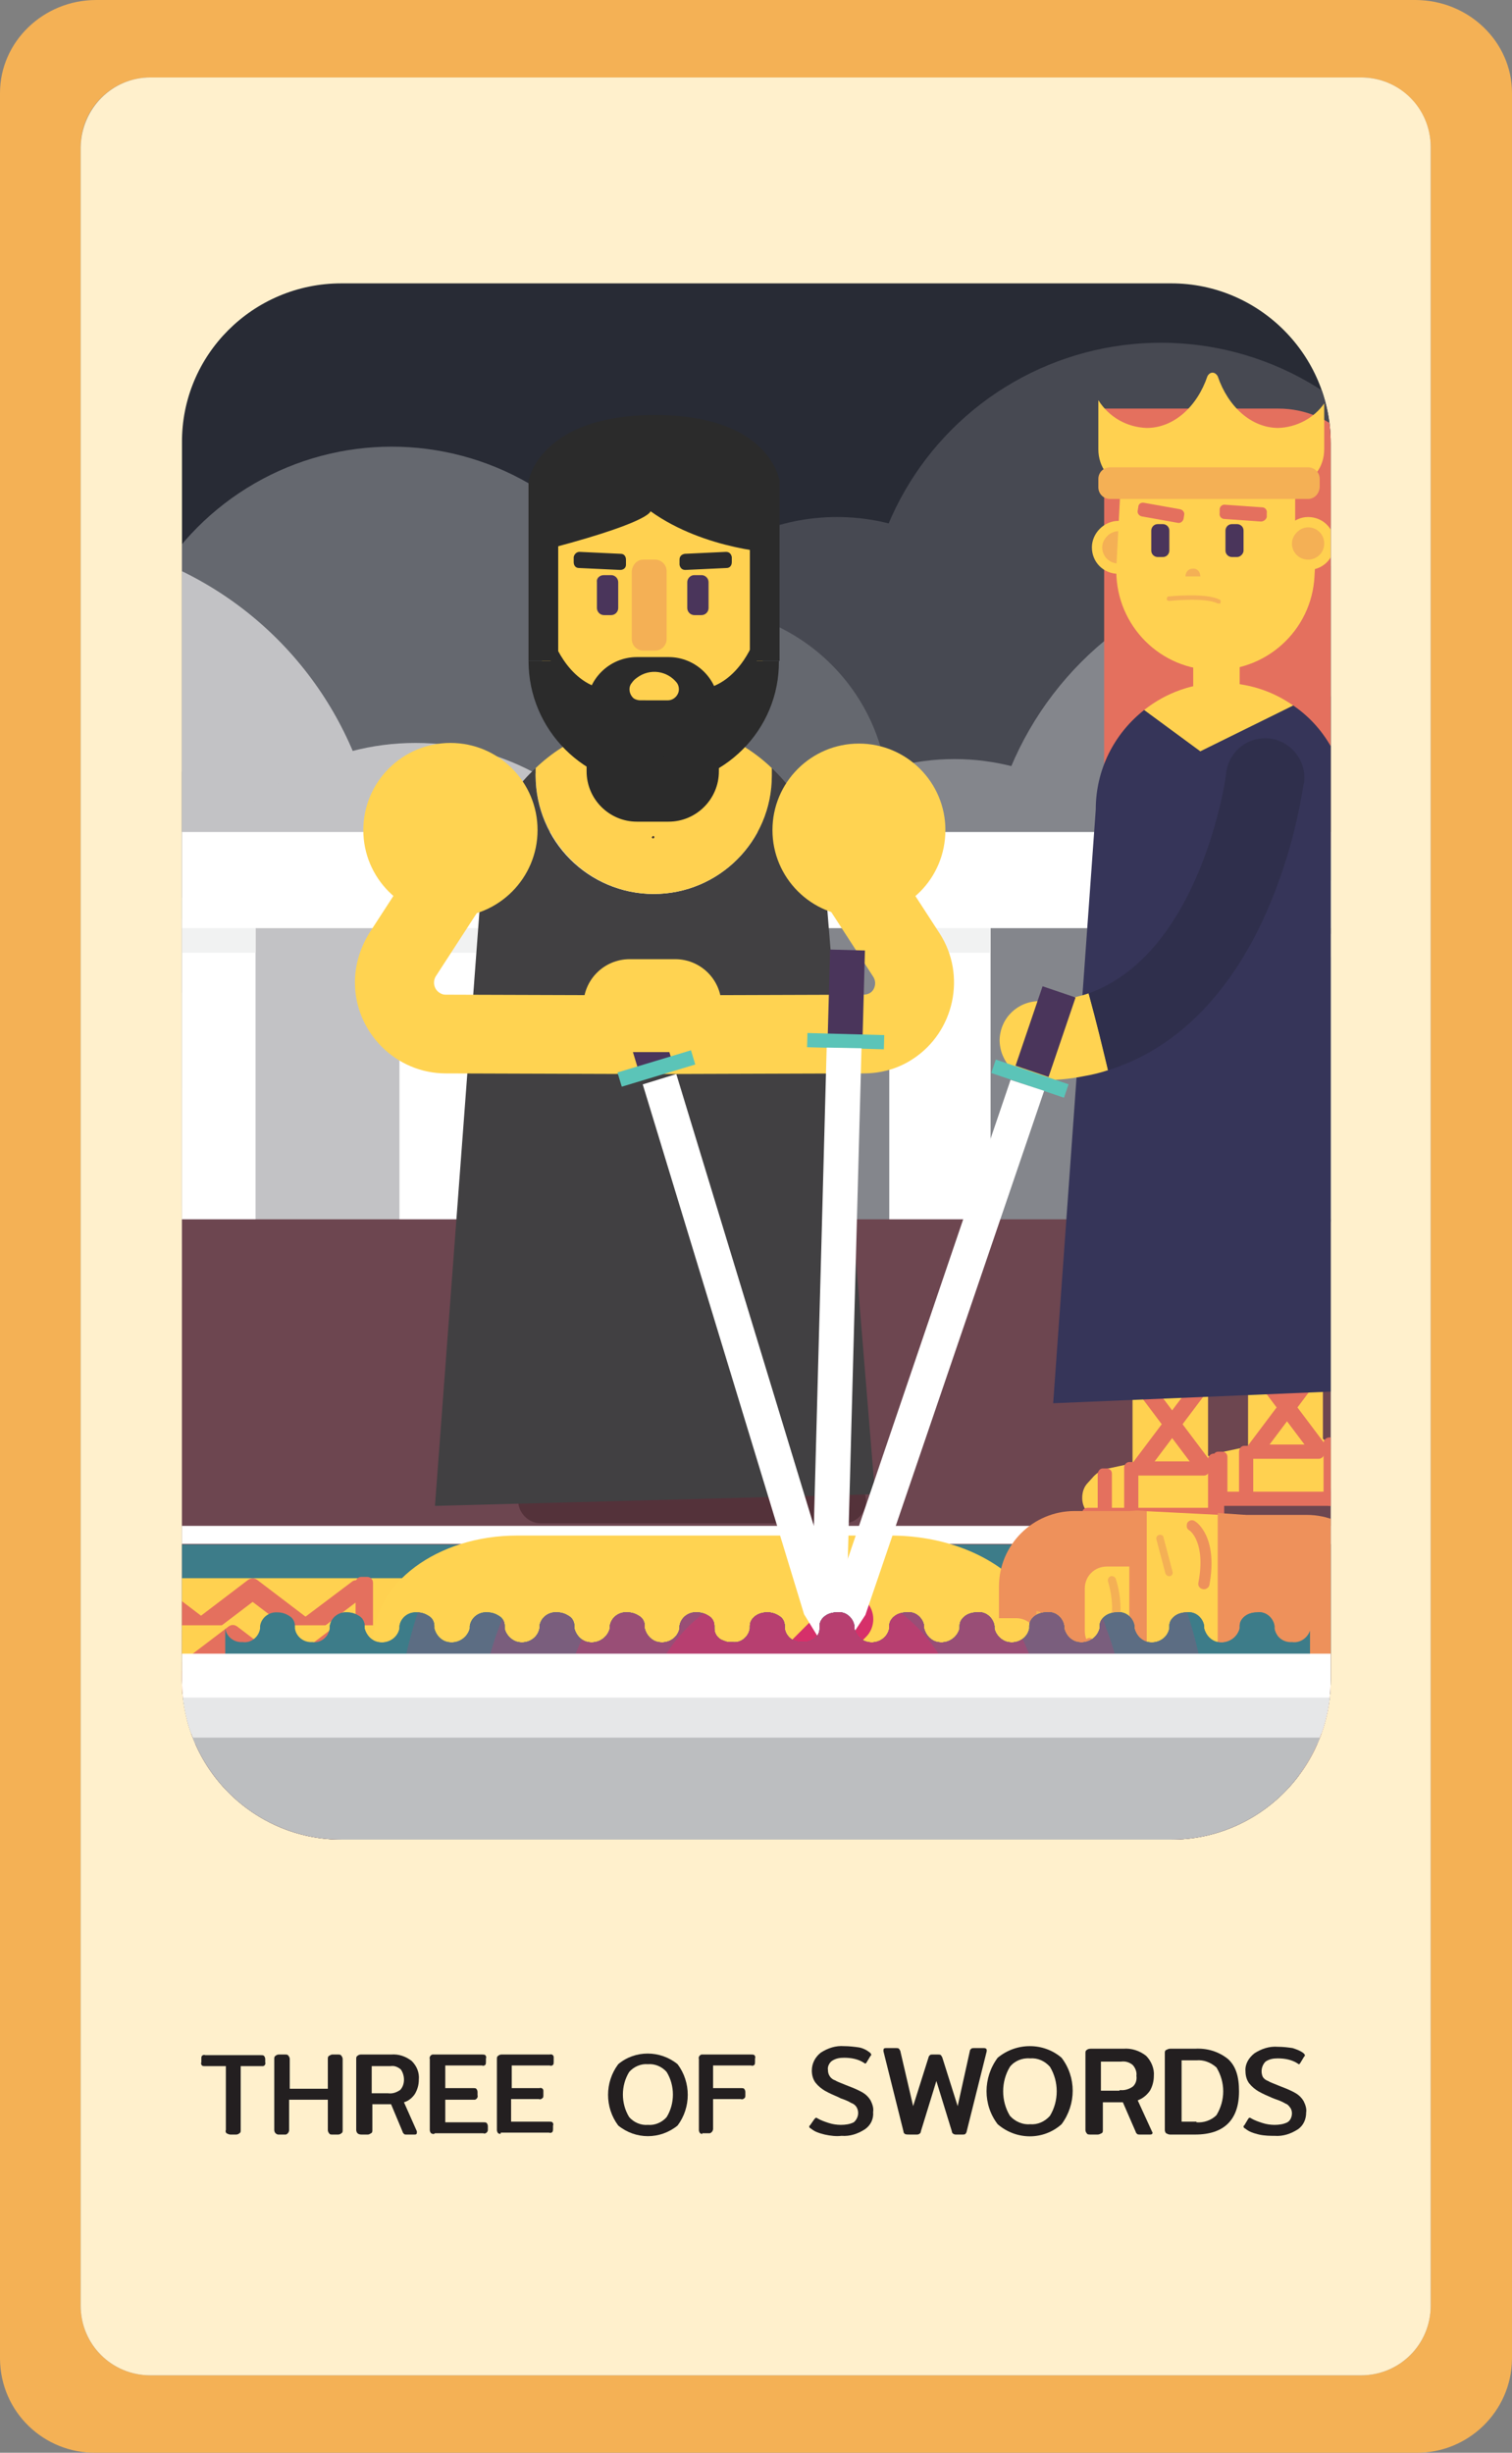 <?xml version="1.0" encoding="utf-8"?>
<!-- Generator: Adobe Illustrator 25.2.3, SVG Export Plug-In . SVG Version: 6.00 Build 0)  -->
<svg version="1.1" id="Layer_1" xmlns="http://www.w3.org/2000/svg" xmlns:xlink="http://www.w3.org/1999/xlink" x="0px" y="0px"
	 viewBox="0 0 234.3 380" style="enable-background:new 0 0 234.3 380;" xml:space="preserve">
<rect x="0" y="0" width="234.3" height="380" fill="#808080" stroke="none"/>
<style type="text/css">
	.st0{fill:#F4B155;}
	.st1{fill:#FFF0CC;}
	.st2{fill:#231F20;}
	.st3{clip-path:url(#SVGID_2_);}
	.st4{fill:#282B35;}
	.st5{fill:#474952;}
	.st6{fill:#65686F;}
	.st7{fill:#84868C;}
	.st8{fill:#C2C2C5;}
	.st9{fill:#FFFFFF;}
	.st10{fill:#F1F2F2;}
	.st11{fill:#6D4650;}
	.st12{fill:#54323A;}
	.st13{fill:#414042;}
	.st14{fill:#FFD150;}
	.st15{fill:#4A355B;}
	.st16{fill:#47372E;}
	.st17{fill:#2B2B2B;}
	.st18{fill:#F4B055;}
	.st19{fill:#FFD351;}
	.st20{fill:#E4705E;}
	.st21{fill:none;}
	.st22{fill:#363559;}
	.st23{fill:#2F2F4C;}
	.st24{fill:#3D7C89;}
	.st25{fill:#EE915B;}
	.st26{fill:#D6306A;}
	.st27{fill:#5BC4B8;}
	.st28{clip-path:url(#SVGID_4_);}
	.st29{fill:#5C6D83;}
	.st30{fill:#7A5E7D;}
	.st31{fill:#994E76;}
	.st32{fill:#B73F70;}
	.st33{fill:#E6E7E8;}
	.st34{fill:#BCBEC0;}
</style>
<g id="Layer_2_1_">
	<g id="Layer_1-2">
		<path class="st0" d="M234.3,14.4v351.1c-0.1,8.1-6.8,14.6-14.9,14.5c0,0,0,0,0,0H14.9c-8.1,0.1-14.8-6.3-14.9-14.5c0,0,0,0,0,0
			V14.4C0,6.5,6.7,0,14.9,0h204.4C227.6,0,234.3,6.5,234.3,14.4z M221.7,357.2V22.8c0-5.9-4.8-10.8-10.8-10.8H23.3
			c-5.9,0-10.8,4.8-10.8,10.8v334.4c0,6,4.8,10.8,10.8,10.8c0,0,0,0,0,0h187.6C216.9,368,221.7,363.2,221.7,357.2
			C221.7,357.2,221.7,357.2,221.7,357.2z"/>
		<path class="st1" d="M23.3,12h187.6c6,0,10.8,4.8,10.8,10.8v334.4c0,6-4.8,10.8-10.8,10.8H23.3c-6,0-10.8-4.8-10.8-10.8V22.8
			C12.6,16.8,17.4,12,23.3,12z"/>
		<path class="st2" d="M35.1,330.5c-0.1-0.1-0.2-0.3-0.1-0.5v-9.9h-3.2c-0.2,0-0.4,0-0.5-0.1c-0.1-0.1-0.2-0.3-0.1-0.5V319
			c0-0.2,0-0.4,0.1-0.5c0.1-0.1,0.3-0.2,0.5-0.1h8.6c0.2,0,0.4,0,0.5,0.1c0.1,0.1,0.2,0.3,0.2,0.5v0.5c0.1,0.3-0.1,0.6-0.4,0.6
			c-0.1,0-0.2,0-0.2,0h-3.2v9.9c0,0.2,0,0.4-0.2,0.5c-0.1,0.1-0.3,0.2-0.5,0.2h-0.9C35.5,330.7,35.3,330.6,35.1,330.5z"/>
		<path class="st2" d="M42.7,330.5c-0.1-0.1-0.2-0.3-0.2-0.5v-11c0-0.2,0-0.4,0.2-0.5c0.1-0.1,0.3-0.2,0.5-0.2h1
			c0.2,0,0.4,0,0.5,0.2c0.1,0.1,0.2,0.3,0.2,0.5v4.6h5.9V319c0-0.2,0-0.4,0.2-0.5c0.2-0.1,0.3-0.2,0.5-0.2h0.9c0.2,0,0.4,0,0.5,0.2
			c0.1,0.1,0.2,0.3,0.2,0.5v11c0,0.2,0,0.4-0.2,0.5c-0.1,0.1-0.3,0.2-0.5,0.2h-0.9c-0.2,0-0.4,0-0.5-0.2c-0.1-0.1-0.2-0.3-0.2-0.5
			v-4.7h-6v4.7c0,0.3-0.2,0.6-0.5,0.7c-0.1,0-0.1,0-0.2,0h-1C43,330.7,42.8,330.6,42.7,330.5z"/>
		<path class="st2" d="M55.4,330.5c-0.1-0.1-0.2-0.3-0.2-0.5v-11c0-0.2,0-0.4,0.2-0.5c0.1-0.1,0.3-0.2,0.5-0.2h4.7
			c1.2-0.1,2.3,0.3,3.2,1c0.8,0.8,1.2,1.8,1.1,2.9c0,0.8-0.2,1.5-0.6,2.2c-0.4,0.6-1,1.1-1.7,1.3l2,4.5c0,0.1,0,0.1,0,0.2
			c0,0.2-0.1,0.3-0.3,0.3h-1.4c-0.1,0-0.2,0-0.3-0.1c-0.1-0.1-0.2-0.2-0.2-0.3l-1.8-4.3h-2.9v4c0,0.2,0,0.4-0.2,0.5
			c-0.2,0.1-0.3,0.2-0.5,0.2h-1C55.7,330.7,55.5,330.6,55.4,330.5z M60.1,324.3c0.7,0.1,1.3-0.1,1.9-0.5c0.4-0.4,0.6-1,0.6-1.6
			c0-0.6-0.2-1.2-0.5-1.6c-0.5-0.4-1-0.6-1.6-0.5h-2.9v4.2L60.1,324.3z"/>
		<path class="st2" d="M66.8,330.5c-0.1-0.1-0.2-0.3-0.2-0.5v-11c-0.1-0.3,0.1-0.6,0.4-0.7c0.1,0,0.1,0,0.2,0h7.5
			c0.2,0,0.4,0,0.5,0.1c0.1,0.1,0.2,0.3,0.1,0.5v0.5c0,0.2,0,0.4-0.1,0.5c-0.1,0.1-0.3,0.2-0.5,0.1H69v3.5h4.3c0.2,0,0.4,0,0.5,0.1
			c0.1,0.1,0.2,0.3,0.2,0.5v0.5c0.1,0.3-0.1,0.6-0.4,0.7c-0.1,0-0.2,0-0.2,0H69v3.5h5.9c0.2,0,0.4,0,0.5,0.1
			c0.1,0.1,0.2,0.3,0.2,0.5v0.5c0,0.2,0,0.3-0.2,0.5c-0.1,0.1-0.3,0.2-0.5,0.1h-7.5C67.2,330.7,67,330.6,66.8,330.5z"/>
		<path class="st2" d="M77.2,330.5c-0.1-0.1-0.2-0.3-0.2-0.5v-11c0-0.2,0-0.4,0.2-0.5c0.1-0.1,0.3-0.2,0.5-0.2h7.5
			c0.3-0.1,0.6,0.1,0.6,0.4c0,0.1,0,0.2,0,0.2v0.5c0,0.2,0,0.4-0.1,0.5c-0.1,0.1-0.3,0.2-0.5,0.1h-5.9v3.5h4.3
			c0.3-0.1,0.6,0.1,0.6,0.4c0,0.1,0,0.1,0,0.2v0.5c0,0.2,0,0.4-0.2,0.5c-0.1,0.1-0.3,0.2-0.5,0.1h-4.3v3.5h5.9c0.2,0,0.4,0,0.5,0.1
			c0.1,0.1,0.2,0.3,0.1,0.5v0.5c0,0.2,0,0.3-0.1,0.5c-0.1,0.1-0.3,0.2-0.5,0.1h-7.5C77.6,330.7,77.4,330.6,77.2,330.5z"/>
		<path class="st2" d="M95.8,329.3c-2.1-2.8-2.1-6.7,0-9.5c2.6-2.2,6.5-2.2,9.2,0c2.1,2.8,2.1,6.7,0,9.5
			C102.3,331.5,98.5,331.5,95.8,329.3z M103.3,328c1.3-2.1,1.3-4.9,0-7c-0.7-0.8-1.8-1.3-2.9-1.2c-1.1-0.1-2.2,0.4-2.9,1.2
			c-1.3,2.1-1.3,4.9,0,7c0.7,0.8,1.8,1.3,2.9,1.2C101.5,329.3,102.6,328.8,103.3,328z"/>
		<path class="st2" d="M108.5,330.5c-0.1-0.1-0.2-0.3-0.2-0.5v-11c-0.1-0.3,0.1-0.6,0.4-0.7c0.1,0,0.1,0,0.2,0h7.5
			c0.2,0,0.4,0,0.5,0.1c0.1,0.1,0.2,0.3,0.1,0.5v0.5c0,0.2,0,0.4-0.1,0.5c-0.1,0.1-0.3,0.2-0.5,0.1h-5.9v3.5h4.3
			c0.2,0,0.4,0,0.5,0.1c0.1,0.1,0.2,0.3,0.2,0.5v0.5c0,0.2,0,0.4-0.2,0.5c-0.1,0.1-0.3,0.2-0.5,0.1h-4.3v4.6c0,0.3-0.2,0.6-0.5,0.7
			c-0.1,0-0.1,0-0.2,0h-1C108.9,330.7,108.7,330.6,108.5,330.5z"/>
		<path class="st2" d="M127.8,330.7c-0.8-0.2-1.5-0.4-2.1-0.9c-0.2-0.1-0.3-0.2-0.3-0.3c0-0.1,0-0.2,0.1-0.2l0.7-1
			c0.1-0.1,0.2-0.2,0.2-0.2c0.1,0,0.2,0,0.3,0.1c0.5,0.3,1.1,0.5,1.7,0.7c0.6,0.2,1.3,0.3,1.9,0.3c0.7,0,1.4-0.1,2-0.4
			c0.7-0.6,0.9-1.6,0.4-2.4c-0.2-0.3-0.5-0.5-0.8-0.6c-0.5-0.3-1-0.5-1.6-0.7l-0.4-0.2c-0.7-0.3-1.4-0.6-2.1-1
			c-0.5-0.3-1-0.7-1.4-1.2c-0.4-0.5-0.6-1.2-0.6-1.9c0-1.1,0.5-2.1,1.4-2.8c1.1-0.7,2.3-1.1,3.6-1c0.8,0,1.6,0.1,2.3,0.2
			c0.6,0.1,1.2,0.4,1.7,0.8c0.1,0.1,0.2,0.2,0.2,0.3c0,0.1,0,0.2-0.1,0.2l-0.6,1c-0.1,0.1-0.1,0.2-0.2,0.2c-0.1,0-0.2-0.1-0.2-0.1
			c-0.9-0.6-2-0.8-3.1-0.8c-0.7,0-1.3,0.1-1.9,0.5c-0.4,0.3-0.7,0.9-0.6,1.4c0,0.4,0.1,0.7,0.3,1c0.2,0.3,0.5,0.5,0.8,0.6
			c0.3,0.2,0.9,0.4,1.6,0.7l0.5,0.2c0.8,0.3,1.5,0.6,2.2,1c0.5,0.3,0.9,0.7,1.2,1.2c0.3,0.6,0.5,1.2,0.4,1.8
			c0.1,1.1-0.4,2.1-1.3,2.7c-1.1,0.7-2.3,1.1-3.6,1C129.6,331,128.7,330.9,127.8,330.7z"/>
		<path class="st2" d="M140.2,330.6c-0.1-0.1-0.2-0.2-0.2-0.4l-3.1-12.4c0-0.1,0-0.1,0-0.2c0-0.2,0.1-0.3,0.4-0.3h1.6
			c0.1,0,0.3,0,0.4,0.1c0.1,0.1,0.1,0.2,0.2,0.3l2,8.6l2.4-7.6c0-0.1,0.1-0.2,0.2-0.3c0.1-0.1,0.2-0.1,0.4-0.1h0.9
			c0.1,0,0.3,0,0.4,0.1c0.1,0.1,0.1,0.2,0.2,0.3l2.4,7.6l1.9-8.6c0-0.1,0.1-0.2,0.2-0.3c0.1-0.1,0.3-0.1,0.4-0.1h1.6
			c0.2,0,0.4,0.1,0.4,0.3c0,0.1,0,0.1,0,0.2l-3.1,12.4c0,0.1-0.1,0.3-0.2,0.4c-0.1,0.1-0.3,0.1-0.4,0.1h-1.1c-0.3,0-0.6-0.2-0.6-0.5
			l-2.4-7.8l-2.4,7.8c0,0.3-0.3,0.5-0.6,0.5h-1.1C140.6,330.7,140.4,330.7,140.2,330.6z"/>
		<path class="st2" d="M154.6,329.1c-2.3-3-2.3-7.2,0-10.3c2.9-2.4,7.1-2.4,9.9,0c2.3,3,2.3,7.2,0,10.3
			C161.7,331.6,157.5,331.6,154.6,329.1z M162.7,327.8c1.4-2.3,1.4-5.3,0-7.6c-0.8-0.9-1.9-1.4-3.1-1.3c-1.2-0.1-2.4,0.4-3.1,1.3
			c-1.4,2.3-1.4,5.3,0,7.6c0.8,0.9,2,1.4,3.1,1.3C160.8,329.2,161.9,328.7,162.7,327.8L162.7,327.8z"/>
		<path class="st2" d="M168.4,330.5c-0.1-0.1-0.2-0.3-0.2-0.5v-11.9c0-0.2,0-0.4,0.2-0.5c0.1-0.1,0.3-0.2,0.6-0.2h5.1
			c1.2-0.1,2.5,0.3,3.5,1.1c0.8,0.8,1.3,2,1.2,3.1c0,0.8-0.2,1.6-0.6,2.3c-0.5,0.7-1.1,1.2-1.9,1.5l2.2,4.8c0,0.1,0.1,0.1,0.1,0.2
			c0,0.2-0.1,0.3-0.4,0.3h-1.6c-0.1,0-0.3,0-0.4-0.1c-0.1-0.1-0.2-0.2-0.2-0.3l-2-4.6h-3.1v4.3c0,0.2,0,0.4-0.2,0.5
			c-0.2,0.1-0.4,0.2-0.6,0.2h-1C168.7,330.7,168.5,330.7,168.4,330.5z M173.5,323.8c0.7,0.1,1.4-0.1,2-0.5c0.5-0.4,0.7-1.1,0.6-1.7
			c0.1-0.6-0.2-1.3-0.6-1.7c-0.5-0.4-1.1-0.6-1.8-0.5h-3.1v4.5H173.5z"/>
		<path class="st2" d="M180.7,330.5c-0.1-0.1-0.2-0.3-0.2-0.5v-11.9c0-0.2,0-0.4,0.2-0.5c0.2-0.1,0.4-0.2,0.6-0.2h3.9
			c1.8-0.1,3.6,0.4,5.1,1.6c1.2,1.1,1.7,2.7,1.7,5c0,4.4-2.3,6.7-6.8,6.7h-3.9C181.1,330.7,180.9,330.6,180.7,330.5z M185.4,328.8
			c1.1,0.1,2.3-0.3,3.1-1.1c1.4-2.3,1.4-5.1,0-7.4c-0.9-0.8-2-1.2-3.1-1.1h-2.3v9.5H185.4z"/>
		<path class="st2" d="M195.1,330.7c-0.8-0.2-1.5-0.4-2.1-0.9c-0.2-0.1-0.3-0.2-0.3-0.3c0-0.1,0-0.2,0.1-0.2l0.6-1
			c0.1-0.1,0.1-0.2,0.2-0.2c0.1,0,0.2,0,0.3,0.1c0.5,0.3,1.1,0.5,1.7,0.7c0.6,0.2,1.3,0.3,1.9,0.3c0.7,0,1.4-0.1,2-0.4
			c0.5-0.3,0.7-0.9,0.7-1.4c0-0.3-0.1-0.7-0.3-0.9c-0.2-0.3-0.4-0.5-0.7-0.6c-0.5-0.3-1-0.5-1.6-0.7l-0.5-0.2
			c-0.7-0.3-1.4-0.6-2.1-1c-0.5-0.3-1-0.7-1.4-1.2c-0.4-0.5-0.6-1.2-0.6-1.9c-0.1-1.1,0.5-2.1,1.4-2.8c1.1-0.7,2.3-1.1,3.6-1
			c0.8,0,1.6,0.1,2.3,0.2c0.6,0.2,1.2,0.4,1.7,0.8c0.1,0.1,0.2,0.2,0.2,0.3c0,0.1,0,0.2-0.1,0.2l-0.6,1c-0.1,0.1-0.1,0.2-0.2,0.2
			c-0.1,0-0.2-0.1-0.2-0.1c-0.9-0.6-2-0.8-3.1-0.8c-0.7,0-1.3,0.1-1.9,0.5c-0.6,0.6-0.8,1.6-0.4,2.4c0.2,0.3,0.5,0.5,0.8,0.6
			c0.3,0.2,0.9,0.4,1.6,0.7l0.5,0.2c0.8,0.3,1.5,0.6,2.2,1c0.5,0.3,0.9,0.7,1.2,1.2c0.3,0.6,0.5,1.2,0.4,1.8c0,1-0.4,2-1.3,2.6
			c-1.1,0.7-2.3,1.1-3.6,1C196.9,330.9,196,330.9,195.1,330.7z"/>
		<g>
			<defs>
				<path id="SVGID_1_" d="M52.9,43.9h128.6c13.6,0,24.7,11.1,24.7,24.7v191.7c0,13.6-11.1,24.7-24.7,24.7H52.9
					c-13.6,0-24.7-11.1-24.7-24.7V68.6C28.1,55,39.2,43.9,52.9,43.9z"/>
			</defs>
			<clipPath id="SVGID_2_">
				<use xlink:href="#SVGID_1_"  style="overflow:visible;"/>
			</clipPath>
			<g class="st3">
				<polygon class="st4" points="236.1,35.2 23.4,35.2 23.4,190.6 23.4,208.6 23.4,293.7 234.5,293.7 234.5,208.6 236.1,208.6 				
					"/>
				<path class="st5" d="M80.1,109.1l163.2-1.6c4.5,0,8.2,3.6,8.2,8l0.2,20.6c0,4.5-3.6,8.2-8,8.2L80.5,146c-4.5,0-8.2-3.6-8.2-8
					l-0.2-20.6C72,112.9,75.6,109.2,80.1,109.1z"/>
				<circle class="st5" cx="179.9" cy="98.9" r="45.8"/>
				<circle class="st5" cx="129.7" cy="112.7" r="32.6"/>
				<path class="st6" d="M143.4,155.1l-132.3-1.5c-9.4-0.1-17-7.9-16.9-17.3l0,0c0.1-9.4,7.9-17,17.3-16.9l132.3,1.5
					c9.4,0.1,17,7.9,16.9,17.3l0,0C160.5,147.6,152.8,155.1,143.4,155.1z"/>
				<circle class="st6" cx="60.7" cy="111.7" r="42.5"/>
				<path class="st6" d="M137.7,124.7c-0.2,16.7-13.9,30.1-30.6,29.9S77,140.7,77.2,124c0.2-16.7,13.9-30.1,30.6-29.9c0,0,0,0,0,0
					C124.5,94.3,137.9,108,137.7,124.7C137.7,124.7,137.7,124.7,137.7,124.7z"/>
				<path class="st7" d="M102.5,190.5l163-1.9c10-0.1,18-8.4,18-18.4v-4.6c-0.1-10-8.3-18.1-18.4-18l-163,1.9
					c-10,0.1-18.1,8.3-18,18.4v4.6C84.2,182.6,92.5,190.6,102.5,190.5z"/>
				<circle class="st7" cx="203.6" cy="138.5" r="50.9"/>
				<circle class="st7" cx="147.9" cy="153.8" r="36.2"/>
				<path class="st8" d="M113.3,193.7l-175.8-2c-10.7-0.2-19.3-8.9-19.2-19.7l0.1-5.3c0.2-10.7,8.9-19.2,19.6-19.2l175.8,2
					c10.7,0.2,19.3,8.9,19.2,19.7l-0.1,5.3C132.8,185.2,124,193.7,113.3,193.7z"/>
				<circle class="st8" cx="4.3" cy="137.7" r="54.7"/>
				<circle class="st8" cx="64.4" cy="154.1" r="39"/>
				<rect x="14.1" y="128.9" class="st9" width="228.9" height="14.9"/>
				<rect x="23.9" y="142.4" class="st9" width="15.7" height="57.1"/>
				<rect x="61.9" y="142.4" class="st9" width="15.7" height="57.1"/>
				<rect x="99.8" y="142.4" class="st9" width="15.7" height="57.1"/>
				<rect x="137.8" y="142.4" class="st9" width="15.7" height="57.1"/>
				<rect x="175.8" y="142.4" class="st9" width="15.7" height="57.1"/>
				<rect x="213.8" y="142.4" class="st9" width="15.7" height="57.1"/>
				<rect x="61.9" y="143.8" class="st10" width="15.7" height="3.8"/>
				<rect x="137.8" y="143.8" class="st10" width="15.7" height="3.8"/>
				<rect x="175.8" y="143.8" class="st10" width="15.7" height="3.8"/>
				<rect x="213.8" y="143.8" class="st10" width="15.7" height="3.8"/>
				<rect x="23.9" y="143.8" class="st10" width="15.7" height="3.8"/>
				<rect x="99.9" y="143.8" class="st10" width="15.7" height="3.8"/>
				<rect x="22.7" y="188.9" class="st11" width="211.6" height="104.8"/>
				<path class="st12" d="M130.7,236H83.8c-1.9,0-3.5-1.6-3.5-3.5l0,0c0-1.9,1.5-3.5,3.5-3.5c0,0,0,0,0,0h46.9
					c1.9,0,3.5,1.6,3.5,3.5l0,0C134.2,234.4,132.7,236,130.7,236z"/>
				<path class="st13" d="M119.6,119c0,0.4,0,0.8,0,1.2c0,10.1-8.2,18.3-18.3,18.3S83,130.3,83,120.2c0-0.4,0-0.8,0-1.2
					c-5.4,5-8.5,12.1-8.5,19.5l-7.1,94.8l68.2-1.8l-7.6-93C128,131.1,125,124.1,119.6,119z"/>
				<path class="st14" d="M101.3,138.5c10.1,0,18.3-8.2,18.3-18.3l0,0c0-0.4,0-0.8,0-1.2c-4.9-4.7-11.5-7.3-18.3-7.3l0,0
					c-6.8,0-13.4,2.6-18.3,7.3c0,0.4,0,0.8,0,1.2C83.1,130.3,91.3,138.5,101.3,138.5z"/>
				<path class="st14" d="M84,77.2v25.9c0,8.7,7.7,15.8,17.1,15.8l0,0c9.4,0,17.1-7.1,17.1-15.8V77.2H84z"/>
				<path class="st15" d="M93.6,89.1h1.1c0.6,0,1.1,0.5,1.1,1.1v4c0,0.6-0.5,1.1-1.1,1.1h-1.1c-0.6,0-1.1-0.5-1.1-1.1v-4
					C92.4,89.6,92.9,89.1,93.6,89.1z"/>
				<path class="st15" d="M107.6,89.1h1.1c0.6,0,1.1,0.5,1.1,1.1v4c0,0.6-0.5,1.1-1.1,1.1h-1.1c-0.6,0-1.1-0.5-1.1-1.1v-4
					C106.5,89.6,107,89.1,107.6,89.1z"/>
				<path class="st16" d="M101,129.7c0,0.1,0.1,0.2,0.2,0.2l0,0c0.1,0,0.2-0.1,0.2-0.2l0,0l0,0c0-0.1-0.1-0.2-0.2-0.2c0,0,0,0,0,0
					l0,0"/>
				<path class="st17" d="M112.6,88l-6.4,0.3c-0.5,0-0.8-0.3-0.9-0.8l0-0.8c0-0.5,0.3-0.8,0.8-0.9l6.4-0.3c0.5,0,0.8,0.3,0.9,0.8
					l0,0.8C113.4,87.6,113.1,88,112.6,88z"/>
				<path class="st17" d="M89.8,85.5l6.4,0.3c0.5,0,0.8,0.4,0.8,0.9l0,0.8c0,0.5-0.4,0.8-0.9,0.8L89.7,88c-0.5,0-0.8-0.4-0.8-0.9
					l0-0.8C89,85.8,89.4,85.5,89.8,85.5z"/>
				<path class="st18" d="M99.7,86.7h1.8c1,0,1.8,0.8,1.8,1.8V99c0,1-0.8,1.8-1.8,1.8h-1.8c-1,0-1.8-0.8-1.8-1.8V88.5
					C98,87.5,98.7,86.7,99.7,86.7z"/>
				<path class="st14" d="M96.9,101.8h7.8c0.6,0,1.1,0.5,1.1,1.1v0.4c0,0.6-0.5,1.1-1.1,1.1h-7.8c-0.6,0-1.1-0.5-1.1-1.1v-0.4
					C95.8,102.3,96.3,101.8,96.9,101.8z"/>
				<path class="st17" d="M98.7,101.8h4.9c4.3,0,7.8,3.5,7.8,7.8v9.9c0,4.3-3.5,7.8-7.8,7.8h-4.9c-4.3,0-7.8-3.5-7.8-7.8v-9.9
					C90.9,105.3,94.4,101.8,98.7,101.8z"/>
				<rect x="116.2" y="74.4" class="st17" width="4.6" height="28"/>
				<path class="st17" d="M101.3,121.8v-4.6c8.2,0,14.8-6.6,14.8-14.8h4.6C120.8,113.1,112.1,121.8,101.3,121.8z"/>
				<path class="st17" d="M101.3,121.8c-10.7,0-19.4-8.7-19.4-19.4h4.6c0,8.2,6.6,14.8,14.8,14.8V121.8z"/>
				<rect x="81.9" y="74.4" class="st17" width="4.6" height="28"/>
				<path class="st14" d="M103.5,108.5c0.9,0,1.7-0.8,1.7-1.7c0-0.4-0.1-0.7-0.3-1c-1.5-1.9-4.2-2.3-6.2-0.8
					c-0.3,0.2-0.6,0.5-0.8,0.8c-0.6,0.7-0.4,1.8,0.3,2.4c0.3,0.2,0.7,0.3,1,0.3H103.5z"/>
				<path class="st17" d="M85.5,98.6c0,0,2.2,7.1,8.2,8.2l-2.4,7.7l-6.1-8.9L85.5,98.6z"/>
				<path class="st17" d="M117.1,98.6c0,0-2.2,7.1-8.2,8.2l2.4,7.7l6.1-8.9L117.1,98.6z"/>
				<path class="st17" d="M101.4,64.3L101.4,64.3z"/>
				<path class="st17" d="M117.4,74.5h3.4c0,0-1.4-10.2-19.3-10.2S81.9,74.5,81.9,74.5h3.3v1.6h-2.8v9.6c18.6-4.7,18.4-6.5,18.4-6.5
					c8.5,6.1,19.7,6.5,19.7,6.5v-9.6h-3L117.4,74.5z"/>
				<path class="st19" d="M99.7,166.4L99.7,166.4l-30.6-0.1c-7.8,0-14.1-6.4-14.1-14.1c0-2.7,0.8-5.3,2.2-7.6l12.2-18.8
					c1.8-2.8,5.6-3.7,8.5-1.8s3.7,5.6,1.8,8.5l-12.2,18.8c-0.5,0.9-0.2,2,0.6,2.5c0.3,0.2,0.6,0.3,0.9,0.3l30.6,0.1
					c3.4,0,6.1,2.8,6.1,6.1C105.9,163.7,103.1,166.4,99.7,166.4L99.7,166.4z"/>
				<circle class="st19" cx="69.8" cy="128.6" r="13.5"/>
				<path class="st19" d="M103.3,166.4c-3.4,0-6.1-2.8-6.1-6.1c0-3.4,2.7-6.1,6.1-6.1l30.5-0.1c0.7,0,1.3-0.3,1.6-0.9
					c0.3-0.6,0.3-1.3-0.1-1.9l-12.2-18.8c-1.8-2.8-1-6.7,1.8-8.5c2.8-1.8,6.7-1,8.5,1.8l12.2,18.8c4.2,6.5,2.3,15.3-4.2,19.5
					c-2.3,1.5-4.9,2.2-7.6,2.2L103.3,166.4L103.3,166.4z"/>
				<path class="st19" d="M146.5,128.6c0-7.4-6-13.4-13.4-13.4c-7.4,0-13.4,6-13.4,13.4c0,7.4,6,13.4,13.4,13.4
					C140.5,142.1,146.5,136.1,146.5,128.6L146.5,128.6z"/>
				<path class="st14" d="M186.4,227.1l0.9-1c0.5-0.5,1.1-0.9,1.9-1.1l4.2-0.9c0-0.1,0-0.1,0-0.2v-30.5c0-3.2,2.6-5.8,5.8-5.8
					c3.2,0,5.8,2.6,5.8,5.8v29.5c0.9,0.7,1.4,1.7,1.4,2.8v3.8c0,1.9-1.5,3.5-3.5,3.5c0,0,0,0,0,0H189c-1.9,0-3.5-1.5-3.5-3.5
					C185.5,228.6,185.8,227.8,186.4,227.1z"/>
				<path class="st20" d="M193.9,197h11c0.4,0,0.8,0.4,0.8,0.8v0.6c0,0.4-0.4,0.8-0.8,0.8h-11c-0.4,0-0.8-0.4-0.8-0.8v-0.6
					C193.1,197.4,193.5,197,193.9,197z"/>
				<path class="st20" d="M204.6,198.2l0.6,0.4c0.4,0.3,0.5,0.9,0.2,1.3l-9.7,12.9c-0.3,0.4-0.9,0.5-1.3,0.2l-0.6-0.4
					c-0.4-0.3-0.5-0.9-0.2-1.3l9.7-12.9C203.6,197.9,204.2,197.9,204.6,198.2z"/>
				<path class="st20" d="M205.2,212.4l-0.5,0.4c-0.4,0.3-0.9,0.2-1.1-0.2l-9.8-13c-0.3-0.4-0.2-0.9,0.2-1.1l0.5-0.4
					c0.4-0.3,0.9-0.2,1.1,0.2l9.8,13C205.6,211.6,205.5,212.2,205.2,212.4z"/>
				<path class="st20" d="M204.5,210.7l0.6,0.4c0.4,0.3,0.5,0.9,0.2,1.3l-9.7,12.9c-0.3,0.4-0.9,0.5-1.3,0.2l-0.6-0.4
					c-0.4-0.3-0.5-0.9-0.2-1.3l9.7-12.9C203.5,210.5,204.1,210.4,204.5,210.7z"/>
				<path class="st20" d="M205.1,225l-0.6,0.4c-0.4,0.3-1,0.2-1.3-0.2l-9.7-12.9c-0.3-0.4-0.2-1,0.2-1.3l0.6-0.4
					c0.4-0.3,1-0.2,1.3,0.2l9.7,12.9C205.6,224.2,205.5,224.7,205.1,225z"/>
				<path class="st20" d="M188.8,224.9h0.6c0.4,0,0.8,0.3,0.8,0.8v5.9c0,0.4-0.3,0.8-0.8,0.8h-0.6c-0.4,0-0.8-0.3-0.8-0.8v-5.9
					C188,225.3,188.3,224.9,188.8,224.9z"/>
				<path class="st20" d="M192.8,224h0.6c0.4,0,0.8,0.3,0.8,0.8v6.8c0,0.4-0.3,0.8-0.8,0.8h-0.6c-0.4,0-0.8-0.3-0.8-0.8v-6.8
					C192.1,224.3,192.4,224,192.8,224z"/>
				<path class="st20" d="M193.9,223.8h10.5c0.4,0,0.8,0.4,0.8,0.8v0.6c0,0.4-0.4,0.8-0.8,0.8h-10.5c-0.4,0-0.8-0.4-0.8-0.8v-0.6
					C193.1,224.2,193.5,223.8,193.9,223.8z"/>
				<path class="st20" d="M206.6,233.3h-20.3c-0.4,0-0.8-0.3-0.8-0.8v-0.6c0-0.4,0.3-0.8,0.8-0.8h20.3c0.4,0,0.8,0.3,0.8,0.8v0.6
					C207.4,232.9,207,233.3,206.6,233.3z"/>
				<path class="st20" d="M206.6,233.3H206c-0.5,0-0.9-0.4-0.9-0.9v-8.8c0-0.5,0.4-0.9,0.9-0.9h0.7c0.5,0,0.9,0.4,0.9,0.9v8.8
					C207.5,232.9,207.1,233.3,206.6,233.3z"/>
				<path class="st14" d="M168.6,229.7l0.9-1c0.5-0.5,1.1-0.9,1.8-1.1l4.2-0.9c0-0.1,0-0.1,0-0.2V196c-0.1-3.2,2.4-5.9,5.6-6.1
					c3.2-0.1,5.9,2.4,6.1,5.6c0,0.2,0,0.3,0,0.5v29.5c0.9,0.7,1.4,1.7,1.4,2.8v3.8c0,1.9-1.6,3.5-3.5,3.5h-13.9
					c-1.9,0-3.5-1.6-3.5-3.5C167.7,231.1,168,230.3,168.6,229.7z"/>
				<path class="st20" d="M176.1,199.6h11c0.4,0,0.8,0.4,0.8,0.8v0.6c0,0.4-0.4,0.8-0.8,0.8h-11c-0.4,0-0.8-0.4-0.8-0.8v-0.6
					C175.3,199.9,175.6,199.6,176.1,199.6z"/>
				<path class="st20" d="M186.7,200.7l0.6,0.4c0.4,0.3,0.5,0.9,0.2,1.3l-9.7,12.9c-0.3,0.4-0.9,0.5-1.3,0.2l-0.6-0.4
					c-0.4-0.3-0.5-0.9-0.2-1.3l9.7-12.9C185.7,200.5,186.3,200.4,186.7,200.7z"/>
				<path class="st20" d="M187.4,215l-0.5,0.4c-0.4,0.3-0.9,0.2-1.1-0.2l-9.8-13c-0.3-0.4-0.2-0.9,0.2-1.1l0.5-0.4
					c0.4-0.3,0.9-0.2,1.1,0.2l9.8,13C187.8,214.2,187.7,214.7,187.4,215z"/>
				<path class="st20" d="M186.7,213.3l0.6,0.4c0.4,0.3,0.5,0.9,0.2,1.3l-9.7,12.9c-0.3,0.4-0.9,0.5-1.3,0.2l-0.6-0.4
					c-0.4-0.3-0.5-0.9-0.2-1.3l9.7-12.9C185.7,213.1,186.3,213,186.7,213.3z"/>
				<path class="st20" d="M187.3,227.6l-0.6,0.4c-0.4,0.3-1,0.2-1.3-0.2l-9.7-12.9c-0.3-0.4-0.2-1,0.2-1.3l0.6-0.4
					c0.4-0.3,1-0.2,1.3,0.2l9.7,12.9C187.8,226.7,187.7,227.3,187.3,227.6z"/>
				<path class="st20" d="M170.9,227.5h0.6c0.4,0,0.8,0.3,0.8,0.8v5.9c0,0.4-0.3,0.8-0.8,0.8h-0.6c-0.4,0-0.8-0.3-0.8-0.8v-5.9
					C170.2,227.8,170.5,227.5,170.9,227.5z"/>
				<path class="st20" d="M175,226.5h0.6c0.4,0,0.8,0.3,0.8,0.8v6.8c0,0.4-0.3,0.8-0.8,0.8H175c-0.4,0-0.8-0.3-0.8-0.8v-6.8
					C174.2,226.9,174.6,226.5,175,226.5z"/>
				<path class="st20" d="M176.1,226.4h10.5c0.4,0,0.8,0.4,0.8,0.8v0.6c0,0.4-0.4,0.8-0.8,0.8h-10.5c-0.4,0-0.8-0.4-0.8-0.8v-0.6
					C175.3,226.7,175.6,226.4,176.1,226.4z"/>
				<path class="st20" d="M188.8,235.8h-20.3c-0.4,0-0.8-0.3-0.8-0.8v-0.6c0-0.4,0.3-0.8,0.8-0.8h20.3c0.4,0,0.8,0.3,0.8,0.8v0.6
					C189.5,235.5,189.2,235.8,188.8,235.8z"/>
				<path class="st20" d="M188.8,235.8h-0.7c-0.5,0-0.9-0.4-0.9-0.9v-8.8c0-0.5,0.4-0.9,0.9-0.9h0.7c0.5,0,0.9,0.4,0.9,0.9v8.8
					C189.7,235.5,189.3,235.8,188.8,235.8z"/>
				<path class="st20" d="M171.1,63.3h27c8.4,0,15.2,6.8,15.2,15.2c0,0,0,0,0,0v40.2c0,8.4-6.8,15.2-15.2,15.2h-11.8
					c-8.4,0-15.2-6.8-15.2-15.2L171.1,63.3L171.1,63.3z"/>
				<path class="st14" d="M169.2,84.8c0,2.3,1.8,4.1,4.1,4.1c2.3,0,4.1-1.8,4.1-4.1s-1.8-4.1-4.1-4.1l0,0
					C171.1,80.7,169.2,82.6,169.2,84.8z"/>
				<path class="st18" d="M170.8,84.8c0,1.4,1.1,2.5,2.5,2.5c1.4,0,2.5-1.1,2.5-2.5c0-1.4-1.1-2.5-2.5-2.5l0,0
					C172,82.3,170.8,83.5,170.8,84.8z"/>
				<line class="st21" x1="200.3" y1="25.4" x2="200.3" y2="25.4"/>
				<path class="st14" d="M173.8,72.4L173,87.7c-0.4,8.5,6.1,15.7,14.6,16.1l0,0c8.5,0.4,15.7-6.1,16.1-14.6l0.8-15.3"/>
				<path class="st15" d="M191.7,86.3h-0.8c-0.5,0-1-0.4-1-1v-3.1c0-0.5,0.4-1,1-1h0.8c0.5,0,1,0.4,1,1v3.1
					C192.7,85.8,192.2,86.3,191.7,86.3z"/>
				<path class="st15" d="M180.2,86.3h-0.8c-0.5,0-1-0.4-1-1v-3.1c0-0.5,0.4-1,1-1h0.8c0.5,0,1,0.4,1,1v3.1
					C181.2,85.8,180.8,86.3,180.2,86.3z"/>
				<path class="st16" d="M189.4,118.1h-0.1c-0.1,0-0.1-0.1-0.1-0.1v-0.1c0-0.1,0.1-0.1,0.1-0.1h0.1c0.1,0,0.1,0.1,0.1,0.1v0.1
					C189.5,118.1,189.4,118.1,189.4,118.1z"/>
				<rect x="200.7" y="75.2" class="st20" width="6.2" height="6.2"/>
				<path class="st14" d="M198.6,84.2c0,2.3,1.8,4.1,4.1,4.1c2.3,0,4.1-1.8,4.1-4.1s-1.8-4.1-4.1-4.1l0,0
					C200.5,80.1,198.6,82,198.6,84.2z"/>
				<path class="st18" d="M200.2,84.2c0,1.4,1.1,2.5,2.5,2.5c1.4,0,2.5-1.1,2.5-2.5c0-1.4-1.1-2.5-2.5-2.5l0,0
					C201.4,81.7,200.2,82.9,200.2,84.2z"/>
				<path class="st18" d="M184.8,88.1c-0.6,0-1.1,0.5-1.1,1.2h2.3C186,88.6,185.5,88,184.8,88.1C184.8,88,184.8,88,184.8,88.1z"/>
				<path class="st14" d="M177.3,110c3.4-2.7,7.6-4.2,12-4.2l0,0c4,0,7.8,1.2,11.1,3.5L179,121.2L177.3,110z"/>
				<path class="st22" d="M177.3,110l8.7,6.4l14.4-7.1c5.3,3.6,8.4,9.7,8.4,16.1l4.5,89.9l-50.1,2.1l6.6-92
					C169.8,119.3,172.6,113.7,177.3,110z"/>
				<path class="st19" d="M154.9,161.1c0.1-3.4,2.8-6,6.2-6c2.6,0,5.2-0.4,7.6-1.2c1.2,4.4,2.3,8.6,3,11.9c-1.2,0.4-2.4,0.7-3.6,0.9
					c-2.4,0.5-4.8,0.7-7.3,0.6C157.6,167.3,154.9,164.5,154.9,161.1z"/>
				<path class="st23" d="M190,119.9c0.3-3.4,3.3-5.8,6.6-5.5s5.8,3.3,5.5,6.6c0,0.2,0,0.3-0.1,0.5c-1.2,7.7-3.5,15.3-6.9,22.3
					c-5.7,11.5-13.7,19-23.4,22c-0.8-3.3-1.8-7.5-3-11.9C186.2,147.6,190,120.2,190,119.9z"/>
				<path class="st14" d="M189.5,110h-2c-1.4,0-2.6-1.2-2.6-2.6v-8.7c0-1.4,1.2-2.6,2.6-2.6h2c1.4,0,2.6,1.2,2.6,2.6v8.7
					C192.2,108.8,191,110,189.5,110z"/>
				<rect x="173" y="70.3" class="st20" width="32.2" height="6.1"/>
				<path class="st20" d="M195.4,80.8l-5.7-0.4c-0.4,0-0.8-0.4-0.7-0.9l0-0.6c0-0.4,0.4-0.8,0.9-0.7l5.7,0.4c0.4,0,0.8,0.4,0.7,0.9
					l0,0.6C196.2,80.5,195.8,80.8,195.4,80.8z"/>
				<path class="st20" d="M177.3,77.9l5.6,1c0.4,0.1,0.7,0.5,0.6,0.9l-0.1,0.6c-0.1,0.4-0.5,0.7-0.9,0.6l-5.6-1
					c-0.4-0.1-0.7-0.5-0.6-0.9l0.1-0.6C176.4,78.1,176.8,77.8,177.3,77.9z"/>
				<path class="st18" d="M188.9,93.5c-0.1,0-0.1,0-0.2,0c-1.9-1-7.4-0.4-7.5-0.4c-0.2,0-0.4-0.1-0.4-0.3c0-0.2,0.1-0.4,0.3-0.4
					c0.2,0,5.8-0.6,7.9,0.5c0.2,0.1,0.2,0.3,0.1,0.5C189.2,93.5,189.1,93.5,188.9,93.5z"/>
				<path class="st14" d="M177.7,66.3c4.2,0,7.8-3.3,9.4-8c0.2-0.4,0.6-0.7,1.1-0.5c0.2,0.1,0.4,0.3,0.5,0.5c1.6,4.7,5.2,8,9.4,8
					c2.8-0.1,5.5-1.5,7.1-3.8v7.1c0,2.8-1.8,5.1-3.9,5.1h-27.2c-2.1,0-3.9-2.3-3.9-5.1v-7.6C171.9,64.7,174.7,66.2,177.7,66.3z"/>
				<path class="st18" d="M202.7,77.3H172c-1,0-1.8-0.8-1.8-1.8v-1.3c0-1,0.8-1.8,1.8-1.8h30.7c1,0,1.8,0.8,1.8,1.8v1.3
					C204.4,76.6,203.6,77.3,202.7,77.3z"/>
				<path class="st12" d="M194,277.6H44.4c-4.3,0-7.7-3.5-7.7-7.7l0,0c0-4.3,3.5-7.7,7.7-7.7H194c4.3,0,7.7,3.5,7.7,7.7l0,0
					C201.7,274.2,198.3,277.6,194,277.6z"/>
				<rect x="25" y="236.4" class="st9" width="185.9" height="2.8"/>
				<rect x="12.5" y="239.3" class="st24" width="211.1" height="24.7"/>
				<path class="st14" d="M19.8,235.8l1.2,1.1c0.7,0.6,1.1,1.4,1.3,2.3l1.1,5.3h61.3c4.1-0.1,7.5,3,7.6,7.1c0.1,4.1-3,7.5-7.1,7.6
					c-0.2,0-0.4,0-0.5,0H25.1c-0.8,1.1-2.1,1.7-3.5,1.8h-4.8c-2.4,0-4.4-2-4.4-4.4c0,0,0,0,0,0v-17.6c0-2.4,2-4.4,4.4-4.4
					C18,234.7,19,235.1,19.8,235.8z"/>
				<path class="st20" d="M57.8,245.2v14c0,0.5-0.4,0.9-0.9,0.9H56c-0.5,0-0.9-0.4-0.9-0.9v-14c0-0.5,0.4-0.9,0.9-0.9h0.9
					C57.4,244.3,57.8,244.7,57.8,245.2z"/>
				<path class="st20" d="M56.4,258.7l-0.6,0.8c-0.4,0.5-1,0.6-1.5,0.2l-16.3-12.4c-0.5-0.4-0.6-1-0.2-1.5l0.6-0.8
					c0.4-0.5,1-0.6,1.5-0.2l16.3,12.4C56.7,257.5,56.8,258.2,56.4,258.7z"/>
				<path class="st20" d="M38.4,259.6l-0.6-0.7c-0.3-0.4-0.2-1,0.2-1.4L54.6,245c0.4-0.3,1-0.2,1.4,0.2l0.6,0.7
					c0.3,0.4,0.2,1-0.2,1.4l-16.5,12.5C39.3,260.1,38.7,260,38.4,259.6z"/>
				<path class="st20" d="M40.5,258.7l-0.6,0.8c-0.4,0.5-1,0.6-1.5,0.2L22,247.3c-0.5-0.4-0.6-1-0.2-1.5l0.6-0.8
					c0.4-0.5,1-0.6,1.5-0.2l16.3,12.4C40.8,257.5,40.9,258.2,40.5,258.7z"/>
				<path class="st20" d="M22.5,259.5l-0.6-0.8c-0.4-0.5-0.3-1.2,0.2-1.5l16.3-12.4c0.5-0.4,1.2-0.3,1.5,0.2l0.6,0.8
					c0.4,0.5,0.3,1.2-0.2,1.5L24,259.7C23.5,260,22.8,260,22.5,259.5z"/>
				<path class="st20" d="M22.6,238.7v0.8c0,0.5-0.4,0.9-0.9,0.9h-7.5c-0.5,0-0.9-0.4-0.9-0.9v-0.8c0-0.5,0.4-0.9,0.9-0.9h7.5
					C22.2,237.8,22.6,238.2,22.6,238.7z"/>
				<path class="st20" d="M23.8,243.9v0.8c0,0.5-0.4,0.9-0.9,0.9h-8.7c-0.5,0-0.9-0.4-0.9-0.9v-0.8c0-0.5,0.4-0.9,0.9-0.9h8.7
					C23.4,243,23.8,243.4,23.8,243.9z"/>
				<path class="st20" d="M24,245.3v13.4c0,0.5-0.4,1-1,1h-0.9c-0.5,0-1-0.4-1-1v-13.4c0-0.5,0.4-1,1-1H23
					C23.6,244.3,24,244.7,24,245.3z"/>
				<path class="st20" d="M12,261.4v-25.8c0-0.5,0.4-0.9,0.9-0.9h0.9c0.5,0,0.9,0.4,0.9,0.9v25.8c0,0.5-0.4,0.9-0.9,0.9h-0.9
					C12.4,262.3,12,261.9,12,261.4z"/>
				<path class="st20" d="M12,261.4v-1c0-0.6,0.5-1,1-1h11.2c0.6,0,1,0.5,1,1v1c0,0.6-0.5,1-1,1H13C12.5,262.5,12,262,12,261.4z"/>
				<path class="st14" d="M16.9,243.1l1.2,1.1c0.7,0.6,1.1,1.4,1.3,2.3l1.1,5.3h61.3c4.1-0.1,7.5,3,7.6,7.1c0.1,4.1-3,7.5-7.1,7.6
					c-0.2,0-0.4,0-0.5,0H22.2c-0.8,1.1-2.1,1.7-3.5,1.7H14c-2.4,0-4.4-2-4.4-4.4v-17.5c0-2.4,2-4.4,4.4-4.3
					C15.1,242,16.1,242.4,16.9,243.1z"/>
				<path class="st20" d="M54.9,252.5v14c0,0.5-0.4,0.9-0.9,0.9H53c-0.5,0-0.9-0.4-0.9-0.9v-14c0-0.5,0.4-0.9,0.9-0.9h0.9
					C54.4,251.5,54.9,252,54.9,252.5z"/>
				<path class="st20" d="M53.5,265.9l-0.6,0.8c-0.4,0.5-1,0.6-1.5,0.2L35,254.6c-0.5-0.4-0.6-1-0.2-1.5l0.6-0.8
					c0.4-0.5,1-0.6,1.5-0.2l16.3,12.4C53.7,264.7,53.8,265.4,53.5,265.9z"/>
				<path class="st20" d="M35.5,266.8l-0.6-0.7c-0.3-0.4-0.2-1,0.2-1.4l16.5-12.5c0.4-0.3,1-0.2,1.4,0.2l0.6,0.7
					c0.3,0.4,0.2,1-0.2,1.4L36.8,267C36.4,267.3,35.8,267.2,35.5,266.8z"/>
				<path class="st20" d="M37,266.9l-0.6,0.8c-0.4,0.5-1,0.6-1.5,0.2l-16.4-12.3c-0.5-0.4-0.6-1-0.2-1.5l0.6-0.8
					c0.4-0.5,1-0.6,1.5-0.2l16.4,12.3C37.3,265.8,37.4,266.4,37,266.9z"/>
				<path class="st20" d="M19.5,266.7l-0.6-0.8c-0.4-0.5-0.3-1.2,0.2-1.5L35.4,252c0.5-0.4,1.2-0.3,1.5,0.2l0.6,0.8
					c0.4,0.5,0.3,1.2-0.2,1.5L21,266.9C20.6,267.3,19.9,267.2,19.5,266.7z"/>
				<path class="st20" d="M19.7,246v0.8c0,0.5-0.4,0.9-0.9,0.9h-7.5c-0.5,0-0.9-0.4-0.9-0.9V246c0-0.5,0.4-0.9,0.9-0.9h7.5
					C19.3,245.1,19.7,245.5,19.7,246z"/>
				<path class="st20" d="M20.8,251.1v0.8c0,0.5-0.4,0.9-0.9,0.9h-8.7c-0.5,0-0.9-0.4-0.9-0.9v-0.8c0-0.5,0.4-0.9,0.9-0.9H20
					C20.5,250.2,20.8,250.6,20.8,251.1z"/>
				<path class="st20" d="M21.1,252.5v13.4c0,0.5-0.4,1-1,1h-0.9c-0.5,0-1-0.4-1-1v-13.4c0-0.5,0.4-1,1-1h0.9
					C20.6,251.5,21.1,252,21.1,252.5z"/>
				<path class="st20" d="M9.1,268.6v-25.8c0-0.5,0.4-0.9,0.9-0.9h0.9c0.5,0,0.9,0.4,0.9,0.9v25.8c0,0.5-0.4,0.9-0.9,0.9H10
					C9.5,269.5,9.1,269.1,9.1,268.6z"/>
				<path class="st20" d="M9.1,268.7v-1c0-0.6,0.4-1,1-1h11.2c0.6,0,1,0.4,1,1v1c0,0.6-0.4,1-1,1H10.1
					C9.6,269.7,9.1,269.3,9.1,268.7C9.1,268.7,9.1,268.7,9.1,268.7z"/>
				<path class="st19" d="M158.3,266.7c2.7-2.8,4.3-6.5,4.4-10.5l0,0c-0.1-4.3-2-8.5-5.3-11.3c-4.5-4.3-11.5-7-19.4-7H80.1
					c-12.3,0-22.3,7.4-22.3,16.6v3.5c0,9.2,10,16.6,22.3,16.6H138C146.4,274.6,153.9,271.5,158.3,266.7z"/>
				<path class="st14" d="M197,235.1l-19.8-1c-11-0.5-20.3,7.9-20.9,18.9l0,0c-0.5,10.9,7.9,20.2,18.9,20.9l19.7,1"/>
				<path class="st25" d="M183.9,236.4c0,0.3,0.1,0.5,0.4,0.7c0.1,0,2.6,1.9,1.4,8.1c-0.1,0.5,0.2,0.9,0.7,1c0,0,0,0,0,0
					c0.4,0.1,0.9-0.2,1-0.6c0,0,0,0,0,0c1.4-7.5-2-9.8-2.2-9.9c-0.4-0.3-0.9-0.2-1.2,0.2c0,0,0,0,0,0
					C183.9,236.1,183.9,236.3,183.9,236.4z"/>
				<path class="st25" d="M177.7,234.1v40.4l0,0h-11.2c-6.5,0-11.7-5.3-11.7-11.7l0,0v-17c0-6.5,5.3-11.7,11.7-11.7H177.7
					L177.7,234.1z"/>
				<path class="st25" d="M191.3,275.1v-40.4l0,0h11.2c6.5,0,11.7,5.3,11.7,11.7v17c0,6.5-5.3,11.7-11.7,11.7L191.3,275.1
					L191.3,275.1z"/>
				<path class="st14" d="M175,242.8v13.3l0,0h-3.5c-1.9,0-3.4-1.5-3.4-3.4l0,0v-6.6c0-1.9,1.5-3.4,3.4-3.4l0,0H175L175,242.8z"/>
				<path class="st18" d="M170.6,254c0-0.2,0.1-0.3,0.2-0.4c2.8-2.8,0.9-8.5,0.9-8.6c-0.1-0.3,0.1-0.7,0.4-0.8c0,0,0,0,0,0
					c0.3-0.1,0.7,0.1,0.8,0.4c0.1,0.3,2.2,6.5-1.2,9.9c-0.2,0.2-0.6,0.2-0.8,0c0,0,0,0,0,0C170.7,254.3,170.6,254.2,170.6,254z"/>
				<polygon class="st25" points="188.7,275.1 188.7,234.4 193,234.7 193,275.1 				"/>
				<path class="st18" d="M181.2,244.2c-0.3,0-0.5-0.2-0.6-0.4l-1.4-5.3c-0.1-0.3,0.1-0.6,0.4-0.7c0,0,0,0,0,0
					c0.3-0.1,0.7,0.1,0.7,0.4c0,0,0,0,0,0l1.4,5.3c0.1,0.3-0.1,0.6-0.4,0.7C181.3,244.2,181.3,244.2,181.2,244.2z"/>
				<path class="st14" d="M148.1,254L148.1,254c0,1.8,1.5,3.3,3.3,3.3h6.1c1.8,0,3.3-1.5,3.3-3.3l0,0c0-1.8-1.5-3.3-3.3-3.3h-6.1
					C149.6,250.7,148.1,252.2,148.1,254z"/>
				<path class="st16" d="M141,254.7L141,254.7c0,0.1-0.1,0.2-0.2,0.1l0,0c-0.1,0-0.1-0.1-0.1-0.1l0,0c0-0.1,0.1-0.2,0.1-0.2l0,0
					C140.9,254.5,141,254.6,141,254.7L141,254.7z"/>
				<path class="st18" d="M106.8,270.2c-6.9,0-13.9-0.5-20.8-1.3c-2.5-0.3-4.3-2.6-4-5.1c0.3-2.5,2.6-4.3,5.1-4
					c33.8,4,47.3-3,47.4-3c2.3-1.1,5-0.2,6.1,2c1.1,2.1,0.4,4.7-1.7,5.9C138.5,265,129,270.2,106.8,270.2z"/>
				<path class="st19" d="M107.5,268.6c-6.9,0-13.8-0.5-20.7-1.3c-2.5-0.3-4.3-2.6-4-5.1c0.3-2.5,2.6-4.3,5.1-4
					c33.8,4,47.3-3,47.4-3c2.2-1.2,5-0.5,6.2,1.8c1.2,2.2,0.5,5-1.8,6.2C139.3,263.4,129.8,268.6,107.5,268.6z"/>
				<path class="st26" d="M120.9,255.9l7.8-7.8c1.5-1.5,4-1.5,5.5,0s1.5,4,0,5.5l0,0l-2.2,2.2l1.9,1.9c1.6,1.5,1.7,3.9,0.2,5.5
					c-1.5,1.6-3.9,1.7-5.5,0.2c-0.1-0.1-0.2-0.2-0.2-0.2L120.9,255.9z"/>
				
					<rect x="97.1" y="152.3" transform="matrix(0.957 -0.291 0.291 0.957 -42.068 35.957)" class="st15" width="5.4" height="14.2"/>
				
					<rect x="95.8" y="164.4" transform="matrix(0.957 -0.289 0.289 0.957 -43.507 36.511)" class="st27" width="11.9" height="2.3"/>
				<polygon class="st9" points="130.2,259.2 129.8,248.5 104.8,166.4 99.6,168 124.6,250.1 				"/>
				
					<rect x="124.1" y="151.4" transform="matrix(2.739837e-02 -1 1 2.739837e-02 -26.545 280.861)" class="st15" width="13.8" height="5.4"/>
				
					<rect x="129.8" y="155.4" transform="matrix(2.739837e-02 -1 1 2.739837e-02 -33.891 287.783)" class="st27" width="2.2" height="11.9"/>
				<polygon class="st9" points="128.2,258.5 131.2,248.2 133.5,162.4 128.1,162.3 125.8,248.1 				"/>
				
					<rect x="155.5" y="157.2" transform="matrix(0.322 -0.947 0.947 0.322 -41.568 261.749)" class="st15" width="13" height="5.4"/>
				
					<rect x="158.5" y="161.2" transform="matrix(0.322 -0.947 0.947 0.322 -50.087 264.431)" class="st27" width="2.2" height="11.9"/>
				<polygon class="st9" points="128.2,259.2 134.1,250.2 161.8,169 156.6,167.3 129,248.5 				"/>
				<path class="st26" d="M125.8,254.6c0.4-0.4,0.9-0.7,1.2-1.2l1.2,0.6l1.2-0.6l1.4,0.6l1.3-0.6l-3.1,6.5l-2-1l-1.2-3.4
					L125.8,254.6z"/>
				<path class="st25" d="M167.1,260.9c0,0.2,0.1,0.4,0.3,0.5c0.3,0.2,0.7,0.1,0.8-0.2c2.9-4.7,1.2-7.1,1.1-7.2
					c-0.2-0.3-0.6-0.3-0.9-0.1s-0.3,0.6-0.1,0.9l0,0c0,0,1.3,2-1.1,5.8C167.1,260.7,167.1,260.8,167.1,260.9z"/>
				<path class="st18" d="M161.6,250.6c0-0.6-0.4-1-1-1v2.1C161.2,251.7,161.6,251.2,161.6,250.6
					C161.6,250.6,161.6,250.6,161.6,250.6z"/>
				<path class="st18" d="M164.2,260.6h-0.1c-0.2-0.1-0.4-0.3-0.3-0.5c0,0,0,0,0,0l1-3.8c0.1-0.2,0.3-0.4,0.5-0.3
					c0.2,0.1,0.4,0.3,0.3,0.5l-1,3.8C164.6,260.5,164.4,260.6,164.2,260.6z"/>
				
					<rect x="164.8" y="261.8" transform="matrix(4.082935e-02 -0.999 0.999 4.082935e-02 -107.769 422.889)" class="st25" width="3.2" height="11.6"/>
				<polygon class="st25" points="170.7,240.8 162.7,240.5 162.7,239.8 170.6,240.1 				"/>
				<g>
					<defs>
						<path id="SVGID_3_" d="M200.2,254.4c-1.3,0.1-2.5-0.8-2.7-2.1v-0.4c-0.2-1.3-1.4-2.3-2.7-2.1c-0.7,0-1.4,0.2-1.9,0.6
							c-0.5,0.4-0.8,0.9-0.8,1.5v0.4c-0.4,1.5-1.9,2.4-3.4,2.1c-1-0.2-1.8-1-2.1-2.1v-0.4c-0.2-1.3-1.4-2.3-2.7-2.1
							c-0.7,0-1.4,0.2-1.9,0.6c-0.5,0.4-0.8,0.9-0.8,1.5v0.4c-0.3,1.5-1.8,2.4-3.3,2.1c-1-0.2-1.8-1-2.1-2.1v-0.4
							c-0.2-1.3-1.4-2.3-2.7-2.1c-0.7,0-1.4,0.2-1.9,0.6c-0.5,0.4-0.8,0.9-0.8,1.5v0.4c-0.4,1.5-1.9,2.4-3.4,2.1
							c-1-0.2-1.8-1-2.1-2.1v-0.4c-0.2-1.3-1.4-2.3-2.7-2.1c-0.7,0-1.4,0.2-1.9,0.6c-0.5,0.4-0.8,0.9-0.8,1.5v0.4c0,0,0,0.1,0,0.1
							v-0.1c-0.3,1.5-1.8,2.4-3.3,2.1c-1-0.2-1.9-1.1-2.1-2.1v0.1c0,0,0-0.1,0-0.1v-0.4c-0.2-1.3-1.4-2.3-2.7-2.1
							c-0.7,0-1.4,0.2-1.9,0.6c-0.5,0.4-0.8,0.9-0.8,1.5v0.4c-0.4,1.5-1.9,2.4-3.4,2.1c-1-0.2-1.8-1-2.1-2.1v-0.4
							c-0.2-1.3-1.4-2.3-2.7-2.1c-0.7,0-1.4,0.2-1.9,0.6c-0.5,0.4-0.8,0.9-0.8,1.5v0.4c-0.3,1.5-1.8,2.4-3.3,2.1
							c-1-0.2-1.9-1-2.1-2.1v-0.4c-0.2-1.3-1.4-2.3-2.7-2.1c-0.7,0-1.4,0.2-1.9,0.6c-0.5,0.4-0.8,0.9-0.8,1.5v0.4
							c0,0.8-0.5,1.5-1.2,1.8c-0.3,0.2-0.7,0.3-1,0.3c-0.2,0-0.4,0-0.5,0c-1.3,0.1-2.5-0.8-2.7-2.1v-0.4c0-0.6-0.3-1.2-0.8-1.5
							c-0.6-0.4-1.2-0.6-1.9-0.6l0,0c-0.7,0-1.4,0.2-1.9,0.6c-0.5,0.4-0.8,0.9-0.8,1.5v0.4c-0.2,1.3-1.4,2.3-2.7,2.1
							c-0.2,0-0.4,0-0.6,0c-0.3,0-0.7-0.2-1-0.3c-0.7-0.3-1.2-1-1.2-1.8v-0.4c0-0.6-0.3-1.2-0.8-1.5c-0.6-0.4-1.2-0.6-1.9-0.6
							c-1.3-0.1-2.5,0.8-2.7,2.1v0.4c-0.3,1.5-1.8,2.4-3.3,2.1c-1-0.2-1.8-1-2.1-2.1v-0.4c0-0.6-0.3-1.2-0.8-1.5
							c-0.6-0.4-1.2-0.6-1.9-0.6c-1.3-0.1-2.5,0.8-2.7,2.1v0.4c-0.4,1.5-1.9,2.4-3.4,2.1c-1-0.2-1.8-1-2.1-2.1v-0.4
							c0-0.6-0.3-1.2-0.8-1.5c-0.6-0.4-1.2-0.6-1.9-0.6c-1.3-0.1-2.5,0.8-2.7,2.1v0.4c0,0,0,0.1,0,0.1v-0.1
							c-0.3,1.5-1.8,2.4-3.3,2.1c-1-0.2-1.9-1.1-2.1-2.1v0.1c0,0,0-0.1,0-0.1v-0.4c0-0.6-0.3-1.2-0.8-1.5c-0.6-0.4-1.2-0.6-1.9-0.6
							c-1.3-0.1-2.5,0.8-2.7,2.1v0.4c-0.4,1.5-1.9,2.4-3.4,2.1c-1-0.2-1.8-1-2.1-2.1v-0.4c0-0.6-0.3-1.2-0.8-1.5
							c-0.6-0.4-1.2-0.6-1.9-0.6c-1.3-0.1-2.5,0.8-2.7,2.1v0.4c-0.3,1.5-1.8,2.4-3.3,2.1c-1-0.2-1.8-1-2.1-2.1v-0.4
							c0-0.6-0.3-1.2-0.8-1.5c-0.6-0.4-1.2-0.6-1.9-0.6c-1.3-0.1-2.5,0.8-2.7,2.1v0.4c-0.2,1.3-1.4,2.3-2.7,2.1
							c-1.3,0.1-2.5-0.8-2.7-2.1v-0.4c0-0.6-0.3-1.2-0.8-1.5c-0.6-0.4-1.2-0.6-1.9-0.6c-1.3-0.1-2.5,0.8-2.7,2.1v0.4
							c-0.2,1.3-1.4,2.3-2.7,2.1c-1.3,0.1-2.5-0.8-2.7-2.1v7.9h168.2v-7.9C202.8,253.6,201.6,254.6,200.2,254.4z"/>
					</defs>
					<clipPath id="SVGID_4_">
						<use xlink:href="#SVGID_3_"  style="overflow:visible;"/>
					</clipPath>
					<g class="st28">
						<rect x="34.8" y="249.7" class="st24" width="168.2" height="10.6"/>
						<path class="st24" d="M199.7,260.9H49.2v2.2c0.1-1.3,0.3-2.5,0.5-3.8c0.3-2.5,0.8-5,1.4-7.4c0.6-2.4,1.3-4.8,2.1-7.1v4.4
							h142.9v-2.2c0.4,1.2,0.7,2.4,1.1,3.6c0.7,2.4,1.2,4.8,1.6,7.3c0.4,2.5,0.7,5,0.9,7.5L199.7,260.9L199.7,260.9z"/>
						<path class="st29" d="M187.1,260.9h-125v0.1c0.3-2.1,0.7-4.2,1.2-6.2c0.5-2,1.1-4,1.8-6v0.2h118.1v-1.3
							c1.5,3.9,2.5,7.9,3.2,11.9c0.2,1,0.3,2.1,0.4,3.1v-1.9H187.1z"/>
						<path class="st30" d="M174.6,260.9h-100v1.9c0.7-4.9,2.1-9.8,4.3-14.3v0.5h90.6v-1.3c0.7,1.5,1.4,2.9,1.9,4.5
							c1.2,3.1,2,6.3,2.6,9.5v-0.9L174.6,260.9z"/>
						<path class="st31" d="M162,260.9H87v3.7c0.5-3.7,1.6-7.3,3.2-10.7c1-2.2,2.3-4.3,3.7-6.3v1.4h60.4v-1.9c0.7,1,1.4,2,2.1,3
							c2.6,4.2,4.3,8.8,5.1,13.7v-2.9L162,260.9z"/>
						<path class="st32" d="M149.4,260.9H99.9v3c0.4-1.6,1-3.2,1.7-4.7c5.9-12.6,20.9-18,33.4-12.1c2.9,1.4,5.6,3.3,7.8,5.7
							c2.2,2.4,3.9,5.2,5.1,8.2v-0.2H149.4z"/>
						<path class="st26" d="M136.9,260.9h-23.9v3.7c2.1-4.6,6.8-7.4,11.9-7.2c3.3,0.1,6.5,1.6,8.7,4v-0.5L136.9,260.9z"/>
					</g>
				</g>
				<rect x="24.7" y="256.2" class="st9" width="185.9" height="12.4"/>
				<rect x="24.7" y="263" class="st33" width="185.9" height="7.2"/>
				<rect x="23.7" y="269.2" class="st34" width="187.2" height="15.8"/>
				<polygon class="st21" points="201.8,35.2 54.9,35.2 54.9,190.6 54.9,208.6 54.9,293.7 201.7,293.7 201.7,208.6 201.8,208.6 				
					"/>
				<path class="st19" d="M104.6,163h-7c-4,0-7.2-3.2-7.2-7.2l0,0c0-4,3.2-7.2,7.2-7.2h7c4,0,7.2,3.2,7.2,7.2l0,0
					C111.7,159.8,108.5,163,104.6,163z"/>
			</g>
		</g>
	</g>
</g>
</svg>
